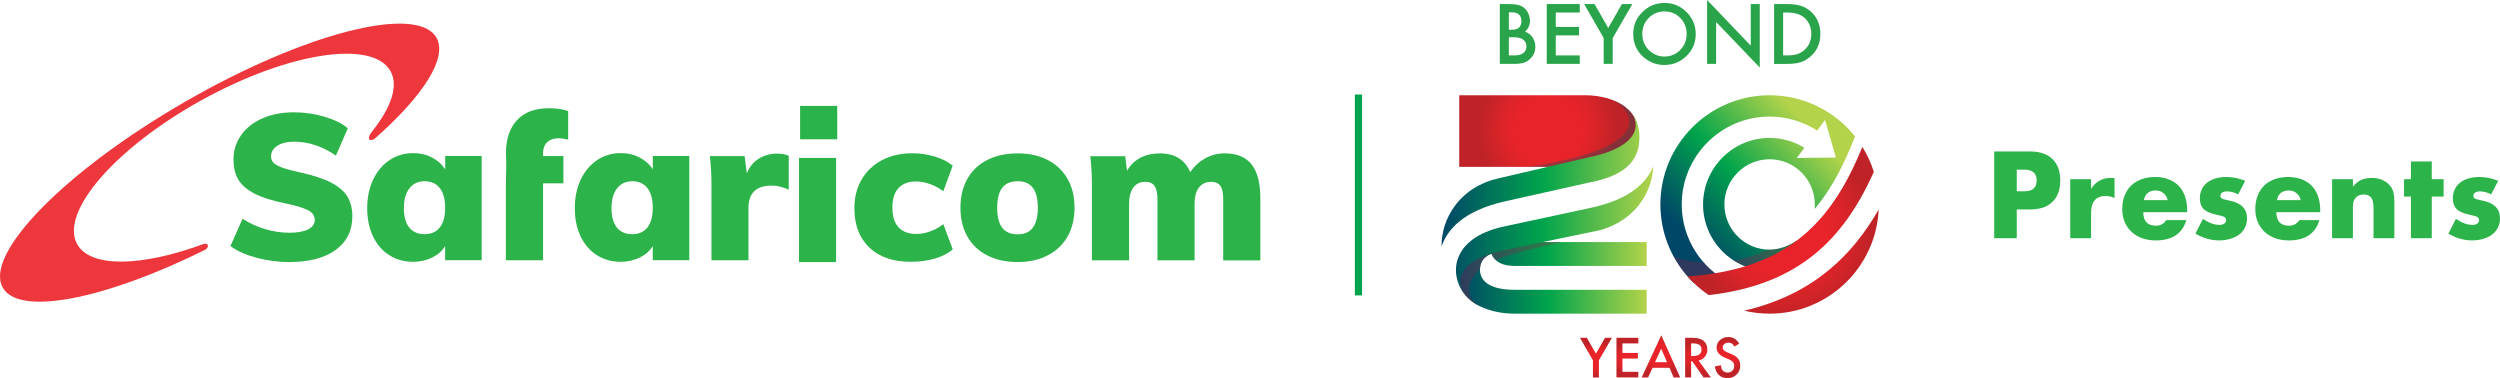 <?xml version="1.0" encoding="utf-8"?>
<!-- Generator: Adobe Illustrator 16.0.0, SVG Export Plug-In . SVG Version: 6.00 Build 0)  -->
<!DOCTYPE svg PUBLIC "-//W3C//DTD SVG 1.1//EN" "http://www.w3.org/Graphics/SVG/1.1/DTD/svg11.dtd">
<svg version="1.1" id="Layer_1" xmlns="http://www.w3.org/2000/svg" xmlns:xlink="http://www.w3.org/1999/xlink" x="0px" y="0px"
	 width="347.586px" height="52.576px" viewBox="0 0 347.586 52.576" enable-background="new 0 0 347.586 52.576"
	 xml:space="preserve">
<g>
	<path fill="#2CB34A" d="M280.4,26.594h1.039c1.152,0,1.729-0.501,1.729-1.504c0-1.002-0.576-1.504-1.729-1.504H280.4V26.594z
		 M280.4,33.122h-3.137V21.058h4.992c1.355,0,2.389,0.352,3.104,1.056c0.726,0.704,1.089,1.696,1.089,2.976
		c0,1.28-0.363,2.271-1.089,2.977c-0.715,0.703-1.748,1.056-3.104,1.056H280.4V33.122z M287.836,24.914h2.896v1.344
		c0.309-0.491,0.688-0.864,1.136-1.12c0.448-0.267,0.97-0.4,1.567-0.4c0.074,0,0.154,0,0.24,0c0.096,0,0.202,0.011,0.32,0.032v2.768
		c-0.385-0.192-0.8-0.288-1.248-0.288c-0.672,0-1.18,0.203-1.52,0.607c-0.332,0.395-0.496,0.977-0.496,1.744v3.521h-2.896V24.914z
		 M301.383,27.826c-0.096-0.406-0.294-0.73-0.592-0.976c-0.299-0.246-0.662-0.368-1.088-0.368c-0.448,0-0.816,0.117-1.104,0.352
		c-0.278,0.234-0.455,0.565-0.528,0.992H301.383z M297.991,29.506c0,1.248,0.586,1.872,1.76,1.872c0.629,0,1.104-0.256,1.424-0.769
		h2.8c-0.565,1.878-1.979,2.816-4.24,2.816c-0.693,0-1.327-0.102-1.903-0.304c-0.576-0.214-1.072-0.513-1.488-0.896
		c-0.405-0.385-0.72-0.844-0.944-1.377c-0.224-0.533-0.336-1.131-0.336-1.791c0-0.684,0.106-1.297,0.32-1.841
		c0.213-0.555,0.518-1.024,0.912-1.408c0.395-0.384,0.869-0.677,1.424-0.88c0.565-0.213,1.2-0.32,1.904-0.32
		c0.693,0,1.316,0.107,1.872,0.32c0.554,0.203,1.024,0.501,1.407,0.896c0.385,0.395,0.678,0.88,0.881,1.456
		c0.201,0.565,0.304,1.205,0.304,1.92v0.304H297.991z M311.182,27.025c-0.533-0.277-1.056-0.416-1.567-0.416
		c-0.267,0-0.485,0.053-0.656,0.16c-0.16,0.106-0.24,0.25-0.24,0.432c0,0.096,0.011,0.176,0.032,0.239
		c0.032,0.054,0.091,0.107,0.176,0.16c0.096,0.054,0.229,0.102,0.4,0.145c0.181,0.043,0.416,0.096,0.704,0.16
		c0.8,0.16,1.396,0.447,1.792,0.863c0.395,0.406,0.592,0.929,0.592,1.568c0,0.48-0.096,0.912-0.288,1.296s-0.459,0.71-0.8,0.976
		c-0.342,0.257-0.752,0.454-1.232,0.593c-0.479,0.149-1.008,0.224-1.584,0.224c-1.109,0-2.203-0.314-3.279-0.943l1.056-2.049
		c0.812,0.555,1.579,0.832,2.304,0.832c0.268,0,0.485-0.059,0.656-0.176s0.256-0.267,0.256-0.447c0-0.107-0.016-0.192-0.048-0.257
		c-0.021-0.074-0.075-0.139-0.16-0.192c-0.085-0.063-0.213-0.117-0.384-0.159c-0.16-0.054-0.373-0.106-0.641-0.16
		c-0.896-0.182-1.524-0.448-1.888-0.8c-0.352-0.363-0.528-0.859-0.528-1.488c0-0.459,0.086-0.869,0.256-1.232
		c0.172-0.374,0.416-0.688,0.736-0.944c0.32-0.256,0.704-0.454,1.152-0.592c0.459-0.139,0.965-0.208,1.52-0.208
		c0.907,0,1.787,0.176,2.641,0.528L311.182,27.025z M319.883,27.826c-0.096-0.406-0.294-0.73-0.592-0.976
		c-0.299-0.246-0.662-0.368-1.088-0.368c-0.448,0-0.816,0.117-1.104,0.352c-0.278,0.234-0.455,0.565-0.528,0.992H319.883z
		 M316.491,29.506c0,1.248,0.586,1.872,1.76,1.872c0.629,0,1.104-0.256,1.424-0.769h2.8c-0.565,1.878-1.979,2.816-4.24,2.816
		c-0.693,0-1.327-0.102-1.903-0.304c-0.576-0.214-1.072-0.513-1.488-0.896c-0.405-0.385-0.72-0.844-0.944-1.377
		c-0.224-0.533-0.336-1.131-0.336-1.791c0-0.684,0.106-1.297,0.32-1.841c0.213-0.555,0.518-1.024,0.912-1.408
		c0.395-0.384,0.869-0.677,1.424-0.88c0.565-0.213,1.2-0.32,1.904-0.32c0.693,0,1.316,0.107,1.872,0.32
		c0.554,0.203,1.024,0.501,1.407,0.896c0.385,0.395,0.678,0.88,0.881,1.456c0.201,0.565,0.304,1.205,0.304,1.92v0.304H316.491z
		 M324.242,24.914h2.896v1.04c0.395-0.48,0.795-0.8,1.199-0.96c0.405-0.171,0.88-0.256,1.424-0.256c0.576,0,1.067,0.096,1.473,0.288
		c0.416,0.181,0.768,0.443,1.056,0.784c0.235,0.277,0.396,0.586,0.479,0.928c0.086,0.341,0.129,0.731,0.129,1.168v5.216h-2.896
		v-4.144c0-0.406-0.032-0.731-0.096-0.977c-0.053-0.256-0.155-0.459-0.305-0.607c-0.127-0.129-0.271-0.219-0.432-0.272
		s-0.331-0.08-0.512-0.08c-0.491,0-0.869,0.149-1.137,0.448c-0.256,0.287-0.383,0.703-0.383,1.248v4.384h-2.896V24.914z
		 M338.1,27.33v5.792h-2.896V27.33h-0.96v-2.416h0.96V22.45h2.896v2.464h1.647v2.416H338.1z M346.354,27.025
		c-0.532-0.277-1.056-0.416-1.567-0.416c-0.267,0-0.485,0.053-0.656,0.16c-0.16,0.106-0.239,0.25-0.239,0.432
		c0,0.096,0.01,0.176,0.031,0.239c0.032,0.054,0.092,0.107,0.176,0.16c0.096,0.054,0.229,0.102,0.4,0.145
		c0.181,0.043,0.416,0.096,0.704,0.16c0.8,0.16,1.397,0.447,1.792,0.863c0.395,0.406,0.592,0.929,0.592,1.568
		c0,0.48-0.096,0.912-0.288,1.296s-0.459,0.71-0.8,0.976c-0.341,0.257-0.752,0.454-1.232,0.593
		c-0.479,0.149-1.008,0.224-1.584,0.224c-1.108,0-2.203-0.314-3.279-0.943l1.056-2.049c0.812,0.555,1.579,0.832,2.304,0.832
		c0.268,0,0.485-0.059,0.656-0.176s0.256-0.267,0.256-0.447c0-0.107-0.016-0.192-0.048-0.257c-0.021-0.074-0.075-0.139-0.16-0.192
		c-0.085-0.063-0.213-0.117-0.384-0.159c-0.16-0.054-0.373-0.106-0.641-0.16c-0.896-0.182-1.524-0.448-1.888-0.8
		c-0.352-0.363-0.528-0.859-0.528-1.488c0-0.459,0.086-0.869,0.257-1.232c0.171-0.374,0.416-0.688,0.735-0.944
		c0.32-0.256,0.705-0.454,1.152-0.592c0.459-0.139,0.965-0.208,1.52-0.208c0.908,0,1.787,0.176,2.641,0.528L346.354,27.025z"/>
	<path fill="#EE363D" d="M60.671,5.222c-2.692-4.65-18.368-0.642-35.012,8.968C9.015,23.794-2.295,35.352,0.396,40.01
		c2.317,4,14.221,1.588,28.089-5.258c0.622-0.338,0.579-1.072-0.233-0.811c-8.548,3.146-15.676,3.338-17.527,0
		c-2.452-4.432,5.32-13.407,17.351-20.04C40.106,7.262,51.848,5.469,54.299,9.9c1.124,2.032,0.099,5.01-2.494,8.284
		c-0.014,0.014-0.014,0.028-0.035,0.049c-0.961,1.192-0.262,1.545,0.424,0.967C58.834,13.323,62.289,8.023,60.671,5.222z"/>
	<path fill="#2CB34A" d="M35.662,35.838c-1.483-0.396-2.691-0.938-3.624-1.623l1.681-3.797c0.989,0.629,2.042,1.108,3.151,1.439
		c1.116,0.332,2.232,0.502,3.356,0.502c1.145,0,2.013-0.162,2.628-0.473c0.607-0.318,0.911-0.756,0.911-1.327
		c0-0.515-0.275-0.938-0.827-1.271c-0.551-0.324-1.589-0.656-3.115-0.98c-1.921-0.381-3.412-0.854-4.479-1.411
		c-1.066-0.558-1.809-1.221-2.239-1.983c-0.431-0.762-0.643-1.679-0.643-2.766c0-1.234,0.353-2.35,1.06-3.352
		s1.688-1.778,2.967-2.343c1.271-0.557,2.727-0.839,4.366-0.839c1.47,0,2.89,0.205,4.267,0.614c1.378,0.409,2.458,0.945,3.236,1.609
		l-1.653,3.796c-0.89-0.628-1.837-1.107-2.826-1.439C42.889,19.862,41.9,19.7,40.911,19.7c-0.968,0-1.752,0.184-2.338,0.557
		c-0.593,0.374-0.883,0.875-0.883,1.496c0,0.346,0.106,0.628,0.311,0.854c0.212,0.226,0.601,0.452,1.166,0.67
		c0.572,0.219,1.427,0.452,2.572,0.699c1.844,0.402,3.299,0.882,4.352,1.439c1.053,0.564,1.802,1.221,2.24,1.969
		c0.438,0.748,0.657,1.65,0.657,2.695c0,1.976-0.77,3.535-2.31,4.664s-3.709,1.693-6.506,1.693
		C38.65,36.431,37.146,36.232,35.662,35.838z"/>
	<path fill="#2CB34A" d="M61.149,31.618c0.495-0.628,0.742-1.531,0.742-2.71c0-1.199-0.247-2.116-0.742-2.751
		s-1.201-0.959-2.112-0.959c-0.897,0-1.597,0.332-2.112,0.988s-0.77,1.581-0.77,2.78c0,1.158,0.24,2.047,0.742,2.668
		c0.495,0.613,1.208,0.924,2.141,0.924C59.948,32.557,60.654,32.246,61.149,31.618z M66.97,21.697v14.479h-5.08v-1.969
		c-0.41,0.685-1.024,1.221-1.822,1.608c-0.798,0.389-1.675,0.586-2.621,0.586c-1.236,0-2.338-0.303-3.313-0.917
		c-0.968-0.606-1.724-1.476-2.268-2.611c-0.537-1.129-0.812-2.435-0.812-3.916c0-1.503,0.275-2.83,0.833-3.994
		c0.551-1.157,1.307-2.061,2.282-2.709c0.975-0.642,2.063-0.967,3.285-0.967c0.947,0,1.823,0.197,2.607,0.614
		c0.792,0.409,1.399,0.953,1.837,1.637V21.69h5.072V21.697z"/>
	<path fill="#2CB34A" d="M70.348,21.697v-0.396c0-1.961,0.516-3.486,1.526-4.594c1.017-1.101,2.5-1.658,4.436-1.658
		c1.109,0,2,0.134,2.685,0.402v3.966c-0.551-0.134-1.01-0.198-1.37-0.198c-0.608,0-1.116,0.176-1.519,0.529
		c-0.396,0.353-0.601,0.889-0.601,1.609v0.346h2.826v3.789h-2.826v10.69h-5.171v-10.69C70.349,25.493,70.426,21.697,70.348,21.697z"
		/>
	<path fill="#2CB34A" d="M90.016,31.618c0.494-0.628,0.742-1.531,0.742-2.71c0-1.199-0.248-2.116-0.742-2.751
		c-0.495-0.635-1.194-0.959-2.112-0.959c-0.89,0-1.597,0.332-2.112,0.988c-0.516,0.656-0.77,1.581-0.77,2.78
		c0,1.158,0.247,2.047,0.742,2.668c0.495,0.613,1.208,0.924,2.141,0.924C88.822,32.557,89.521,32.246,90.016,31.618z M95.837,21.697
		v14.479h-5.08v-1.969c-0.417,0.685-1.024,1.221-1.83,1.608c-0.798,0.389-1.674,0.586-2.621,0.586c-1.236,0-2.338-0.303-3.306-0.917
		c-0.968-0.606-1.724-1.476-2.268-2.611c-0.544-1.129-0.812-2.435-0.812-3.916c0-1.503,0.275-2.83,0.826-3.994
		c0.551-1.157,1.314-2.061,2.282-2.709c0.975-0.642,2.062-0.967,3.278-0.967c0.954,0,1.823,0.197,2.614,0.614
		c0.792,0.409,1.406,0.953,1.844,1.637V21.69h5.072V21.697z"/>
	<path fill="#2CB34A" d="M109.663,21.669v4.707c-0.812-0.381-1.596-0.572-2.359-0.572c-2.162,0-3.243,1.038-3.243,3.112v7.268
		h-5.143V25.86c0-1.552-0.078-2.942-0.226-4.156h4.832l0.311,2.42c0.339-0.896,0.89-1.581,1.646-2.053
		c0.756-0.473,1.611-0.713,2.557-0.713C108.745,21.358,109.282,21.464,109.663,21.669z"/>
	<path fill="#2CB34A" d="M116.249,21.958h-5.164v14.479h5.164V21.958z"/>
	<path fill="#2CB34A" d="M120.866,34.412c-1.385-1.326-2.077-3.146-2.077-5.439c0-1.524,0.332-2.865,1.01-4.016
		c0.678-1.157,1.625-2.06,2.84-2.695c1.215-0.635,2.628-0.953,4.225-0.953c1.059,0,2.112,0.155,3.143,0.466
		c1.025,0.317,1.844,0.741,2.452,1.27l-1.314,3.557c-0.509-0.417-1.116-0.748-1.795-0.995c-0.685-0.247-1.342-0.374-1.971-0.374
		c-1.066,0-1.886,0.303-2.451,0.91c-0.572,0.607-0.855,1.51-0.855,2.709c0,1.215,0.283,2.132,0.855,2.752
		c0.572,0.614,1.399,0.925,2.487,0.925c0.628,0,1.278-0.12,1.957-0.374c0.671-0.247,1.271-0.578,1.78-0.994l1.314,3.506
		c-0.629,0.559-1.462,0.981-2.494,1.285c-1.038,0.303-2.148,0.451-3.327,0.451C124.172,36.402,122.258,35.739,120.866,34.412z"/>
	<path fill="#2CB34A" d="M144.295,28.875c0-1.257-0.24-2.181-0.707-2.781c-0.459-0.6-1.165-0.896-2.091-0.896
		c-0.954,0-1.667,0.296-2.14,0.896c-0.474,0.6-0.714,1.524-0.714,2.781c0,1.27,0.24,2.208,0.714,2.808
		c0.473,0.6,1.186,0.896,2.14,0.896C143.362,32.586,144.295,31.344,144.295,28.875z M137.273,35.514
		c-1.201-0.606-2.127-1.481-2.77-2.625c-0.65-1.143-0.968-2.477-0.968-4.014c0-1.546,0.325-2.879,0.968-4.022
		c0.643-1.136,1.569-2.011,2.77-2.618c1.194-0.607,2.606-0.91,4.224-0.91c1.597,0,2.989,0.311,4.175,0.924
		c1.194,0.614,2.106,1.489,2.756,2.625c0.65,1.129,0.967,2.462,0.967,4.001c0,1.537-0.325,2.871-0.967,4.008
		c-0.643,1.129-1.562,2.004-2.756,2.617c-1.186,0.621-2.578,0.932-4.175,0.932C139.879,36.432,138.467,36.128,137.273,35.514z"/>
	<path fill="#2CB34A" d="M174.016,22.863c0.812,1.023,1.215,2.597,1.215,4.7v8.637h-5.164v-8.496c0-0.854-0.128-1.475-0.389-1.849
		c-0.261-0.381-0.692-0.572-1.3-0.572c-0.727,0-1.286,0.268-1.688,0.797c-0.403,0.537-0.601,1.277-0.601,2.251v7.868h-5.164v-8.496
		c0-0.854-0.134-1.475-0.403-1.849c-0.268-0.381-0.692-0.572-1.285-0.572c-0.721,0-1.279,0.268-1.668,0.797
		c-0.388,0.537-0.586,1.277-0.586,2.251v7.868h-5.171V25.883c0-1.553-0.071-2.942-0.226-4.163h4.853l0.254,2.025
		c0.438-0.783,1.053-1.383,1.844-1.799c0.791-0.417,1.696-0.621,2.727-0.621c2.077,0,3.483,0.875,4.225,2.618
		c0.516-0.798,1.201-1.433,2.041-1.913c0.848-0.473,1.767-0.712,2.756-0.712C171.96,21.324,173.203,21.833,174.016,22.863z"/>
	<path fill="#2AB24B" d="M116.405,14.726h-5.164v4.643h5.164V14.726z"/>
	<path fill="#29A44A" d="M208.525,8.884V0.566h1.25c0.557,0,1,0.043,1.33,0.129c0.334,0.086,0.615,0.232,0.846,0.437
		c0.234,0.212,0.418,0.476,0.556,0.792c0.14,0.32,0.21,0.643,0.21,0.971c0,0.595-0.228,1.101-0.685,1.513
		c0.442,0.151,0.79,0.415,1.046,0.792c0.259,0.374,0.388,0.809,0.388,1.303c0,0.649-0.229,1.199-0.69,1.648
		c-0.275,0.276-0.586,0.469-0.932,0.577c-0.378,0.104-0.849,0.156-1.417,0.156h-1.901V8.884z M209.782,4.137h0.393
		c0.468,0,0.81-0.104,1.026-0.31c0.217-0.206,0.326-0.511,0.326-0.914c0-0.391-0.112-0.688-0.334-0.892
		c-0.223-0.202-0.547-0.305-0.969-0.305h-0.442V4.137z M209.782,7.703h0.776c0.566,0,0.983-0.112,1.248-0.334
		c0.281-0.241,0.422-0.546,0.422-0.917c0-0.36-0.136-0.66-0.405-0.906c-0.263-0.241-0.73-0.361-1.405-0.361h-0.636V7.703z"/>
	<path fill="#29A44A" d="M219.641,1.745h-3.334v1.999h3.237v1.179h-3.237v2.78h3.334v1.18h-4.59V0.566h4.59V1.745z"/>
	<path fill="#29A44A" d="M222.969,5.29l-2.716-4.724h1.444l1.9,3.324l1.909-3.324h1.443l-2.726,4.725v3.593h-1.256V5.29z"/>
	<path fill="#29A44A" d="M227.073,4.687c0-1.171,0.428-2.176,1.286-3.017c0.854-0.841,1.882-1.26,3.08-1.26
		c1.186,0,2.203,0.424,3.05,1.271c0.852,0.848,1.276,1.865,1.276,3.055c0,1.195-0.428,2.21-1.283,3.044
		c-0.857,0.837-1.894,1.254-3.106,1.254c-1.074,0-2.038-0.372-2.894-1.114C227.543,7.097,227.073,6.019,227.073,4.687z
		 M228.338,4.703c0,0.919,0.309,1.675,0.928,2.269c0.614,0.593,1.323,0.889,2.127,0.889c0.873,0,1.609-0.302,2.209-0.906
		c0.601-0.61,0.9-1.354,0.9-2.23c0-0.887-0.296-1.631-0.889-2.23c-0.59-0.604-1.318-0.906-2.188-0.906
		c-0.865,0-1.597,0.302-2.193,0.906C228.637,3.09,228.338,3.826,228.338,4.703z"/>
	<path fill="#29A44A" d="M237.348,8.884V0l6.065,6.346v-5.78h1.254v8.825l-6.065-6.332v5.824L237.348,8.884L237.348,8.884z"/>
	<path fill="#29A44A" d="M246.661,8.884V0.566h1.745c0.837,0,1.496,0.083,1.982,0.248c0.521,0.162,0.993,0.437,1.416,0.825
		c0.858,0.783,1.287,1.812,1.287,3.086c0,1.279-0.447,2.312-1.341,3.104c-0.449,0.395-0.919,0.67-1.411,0.825
		c-0.459,0.155-1.111,0.232-1.955,0.232h-1.724V8.884z M247.917,7.703h0.565c0.563,0,1.033-0.059,1.406-0.178
		c0.373-0.125,0.711-0.325,1.012-0.598c0.617-0.563,0.928-1.298,0.928-2.204c0-0.913-0.307-1.652-0.917-2.22
		c-0.55-0.507-1.359-0.76-2.429-0.76h-0.566L247.917,7.703L247.917,7.703z"/>
	
		<linearGradient id="SVGID_1_" gradientUnits="userSpaceOnUse" x1="33.1" y1="138.378" x2="16.489" y2="122.508" gradientTransform="matrix(1 0 0 -1 219 156.5)">
		<stop  offset="0" style="stop-color:#B3D34A"/>
		<stop  offset="0.524" style="stop-color:#00A44C"/>
		<stop  offset="1" style="stop-color:#004667"/>
	</linearGradient>
	<path fill="url(#SVGID_1_)" d="M246.036,13.245c4.8,0,9.092,2.238,11.88,5.726c-0.947,2.427-1.922,4.492-2.951,6.261
		c-0.833,1.432-1.721,2.701-2.675,3.83c0.021-0.209,0.032-0.42,0.032-0.635c0-3.466-2.819-6.286-6.286-6.286
		c-3.464,0-6.285,2.82-6.285,6.286c0,3.467,2.819,6.285,6.285,6.285c1.34,0,2.767-0.557,3.789-1.273l-0.185,3.51
		c-1.108,0.471-2.326,0.73-3.604,0.73c-5.101,0-9.251-4.149-9.251-9.252c0-5.101,4.148-9.251,9.251-9.251
		c1.772,0,3.429,0.501,4.837,1.368l-1.053,1.415l5.437-0.055l-1.513-5.222l-1.096,1.473c-1.908-1.23-4.18-1.946-6.612-1.946
		c-6.737,0-12.218,5.481-12.218,12.218c0,4.731,2.711,8.845,6.658,10.873h-5.022c-0.287-0.279-0.563-0.569-0.827-0.87
		c-2.35-2.674-3.775-6.176-3.775-10.003C230.852,20.056,237.665,13.245,246.036,13.245z"/>
	<path opacity="0.3" fill="#9F1C47" enable-background="new    " d="M232.716,35.705c0.538,0.979,1.181,1.894,1.912,2.727
		c0.265,0.301,0.541,0.59,0.828,0.871h5.021c-1.365-0.703-2.584-1.655-3.594-2.795C235.557,36.425,234.158,36.178,232.716,35.705z
		 M245.79,34.707c-1.209,0.571-2.817,1.18-4.706,1.531c1.432,0.912,3.132,1.439,4.953,1.439c1.277,0,2.494-0.26,3.604-0.73
		l0.185-3.509c-1.022,0.717-2.447,1.273-3.788,1.273C245.954,34.713,245.872,34.711,245.79,34.707z"/>
	
		<radialGradient id="SVGID_2_" cx="-465.824" cy="448.691" r="1" gradientTransform="matrix(-12.47 0 0 12.47 -5561.001 -5563.26)" gradientUnits="userSpaceOnUse">
		<stop  offset="0.479" style="stop-color:#E8242A"/>
		<stop  offset="0.669" style="stop-color:#DD2429"/>
		<stop  offset="1" style="stop-color:#C02327"/>
	</radialGradient>
	<path fill="url(#SVGID_2_)" d="M254.395,37.447c-3.297,2.756-7.229,4.66-11.896,5.747c1.136,0.272,2.319,0.417,3.537,0.417
		c8.139,0,14.802-6.438,15.167-14.488C259.252,32.533,257.016,35.256,254.395,37.447z M234.627,38.432
		c0.867,0.988,1.854,1.861,2.946,2.598c6.147-0.695,11.052-2.625,14.919-5.856c3.224-2.695,5.826-6.337,8.035-11.281
		c-0.385-1.23-0.926-2.395-1.594-3.469c-0.863,2.111-1.75,3.949-2.687,5.557c-1.661,2.853-3.531,5.112-5.72,6.907
		c-0.26,0.214-0.527,0.423-0.799,0.626C245.871,36.381,240.993,37.978,234.627,38.432z"/>
	
		<linearGradient id="SVGID_3_" gradientUnits="userSpaceOnUse" x1="9.947" y1="117.868" x2="-16.252" y2="117.868" gradientTransform="matrix(1 0 0 -1 219 156.5)">
		<stop  offset="0" style="stop-color:#B3D34A"/>
		<stop  offset="0.524" style="stop-color:#00A44C"/>
		<stop  offset="1" style="stop-color:#004667"/>
	</linearGradient>
	<path fill="url(#SVGID_3_)" d="M205.904,33.652h23.041v3.32h-18.37c-1.745,0-2.771-0.607-3.228-1.686
		c-1.298,0.502-1.564,1.482-1.578,2.211c-0.01,0.564,0.125,2.795,4.806,2.795h18.372v3.32h-18.372c-1.806,0-3.476-0.373-4.937-1.09
		c-0.002-0.001-0.003-0.001-0.006-0.002c-0.705-0.328-1.333-0.813-1.841-1.402C201.963,38.995,202.463,35.807,205.904,33.652z"/>
	<path opacity="0.3" fill="#9F1C47" enable-background="new    " d="M205.633,42.521c-0.705-0.328-1.333-0.812-1.841-1.402
		c-1.831-2.122-1.331-5.311,2.112-7.466h11.261c-4.765,1.085-7.407,1.734-9.208,2.513c-0.264-0.242-0.466-0.535-0.611-0.878
		c-1.289,0.497-1.561,1.466-1.576,2.194c-1.927,1.639-2.092,3.744-0.238,4.949c0.076,0.049,0.146,0.098,0.216,0.145
		c-0.036-0.018-0.073-0.033-0.108-0.051C205.637,42.522,205.635,42.521,205.633,42.521z"/>
	
		<radialGradient id="SVGID_4_" cx="-471.607" cy="455.539" r="1" gradientTransform="matrix(-9.478 0 0 9.478 -4254.684 -4299.482)" gradientUnits="userSpaceOnUse">
		<stop  offset="0.479" style="stop-color:#E8242A"/>
		<stop  offset="0.669" style="stop-color:#DD2429"/>
		<stop  offset="1" style="stop-color:#C02327"/>
	</radialGradient>
	<path fill="url(#SVGID_4_)" d="M202.883,13.245v9.958h12.508h6.482c4.213,0,5.9-1.566,5.9-4.112c0-1.251-0.158-2.241-0.68-3.024
		c-1.556-2.337-4.871-2.822-6.59-2.822H202.883z"/>
	<path opacity="0.31" fill="#034E63" enable-background="new    " d="M224.161,13.886c1.132,0.424,2.218,1.106,2.932,2.181
		c0.522,0.783,0.679,1.773,0.679,3.024c0,2.546-1.688,4.112-5.899,4.112h-6.481h-2.861
		C232.816,20.064,225.454,14.378,224.161,13.886z"/>
	
		<linearGradient id="SVGID_5_" gradientUnits="userSpaceOnUse" x1="10.861" y1="127.909" x2="-18.58" y2="127.909" gradientTransform="matrix(1 0 0 -1 219 156.5)">
		<stop  offset="0" style="stop-color:#B3D34A"/>
		<stop  offset="0.524" style="stop-color:#00A44C"/>
		<stop  offset="1" style="stop-color:#004667"/>
	</linearGradient>
	<path fill="url(#SVGID_5_)" d="M203.794,41.118c-0.938-1.106-0.881-2.11-0.483-3.089c0.529-1.301,2.273-2.463,5.377-3.145
		c3.455-0.758,13.705-2.857,13.836-2.895c2.5-0.711,4.519-2.155,5.832-4.176c0.916-1.406,1.429-3.026,1.506-4.688
		c-0.907,2.225-3.141,4.484-8.311,5.688l-12.562,2.705C201.645,33.133,201.37,38.307,203.794,41.118z M200.421,34.264
		c0.834-2.395,3.071-4.93,8.64-6.228l11.801-2.638c5.816-1.066,7.078-3.656,7.078-6.309c0-1.25-0.323-2.241-0.846-3.024
		c1.527,3.325-2.794,4.933-4.806,5.479c-0.168,0.059-13.91,3.242-13.948,3.25c-2.559,0.57-4.675,1.919-6.117,3.901
		C201.035,30.33,200.41,32.277,200.421,34.264z"/>
	
		<radialGradient id="SVGID_6_" cx="-356.153" cy="318.863" r="1" gradientTransform="matrix(2.501 0 0 -2.501 1112.785 847.336)" gradientUnits="userSpaceOnUse">
		<stop  offset="0.479" style="stop-color:#E8242A"/>
		<stop  offset="0.669" style="stop-color:#DD2429"/>
		<stop  offset="1" style="stop-color:#C02327"/>
	</radialGradient>
	<path fill="url(#SVGID_6_)" d="M221.471,50.095l-1.8-3.13h0.957l1.261,2.201l1.264-2.201h0.957l-1.807,3.13v2.382h-0.83v-2.382
		H221.471z"/>
	
		<radialGradient id="SVGID_7_" cx="-344.824" cy="305.451" r="1" gradientTransform="matrix(2.225 0 0 -2.225 993.653 729.486)" gradientUnits="userSpaceOnUse">
		<stop  offset="0.479" style="stop-color:#E8242A"/>
		<stop  offset="0.669" style="stop-color:#DD2429"/>
		<stop  offset="1" style="stop-color:#C02327"/>
	</radialGradient>
	<path fill="url(#SVGID_7_)" d="M227.785,47.746h-2.21v1.324h2.146v0.781h-2.146v1.843h2.21v0.781h-3.041v-5.511h3.041V47.746z"/>
	
		<radialGradient id="SVGID_8_" cx="-366.084" cy="330.617" r="1" gradientTransform="matrix(2.807 0 0 -2.807 1258.357 977.444)" gradientUnits="userSpaceOnUse">
		<stop  offset="0.479" style="stop-color:#E8242A"/>
		<stop  offset="0.669" style="stop-color:#DD2429"/>
		<stop  offset="1" style="stop-color:#C02327"/>
	</radialGradient>
	<path fill="url(#SVGID_8_)" d="M232.117,51.138h-2.36l-0.614,1.339h-0.896l2.727-5.857l2.631,5.857h-0.91L232.117,51.138z
		 M231.777,50.355l-0.818-1.874l-0.857,1.874H231.777z"/>
	
		<radialGradient id="SVGID_9_" cx="-349.1" cy="310.513" r="1" gradientTransform="matrix(2.322 0 0 -2.322 1046.736 770.774)" gradientUnits="userSpaceOnUse">
		<stop  offset="0.479" style="stop-color:#E8242A"/>
		<stop  offset="0.669" style="stop-color:#DD2429"/>
		<stop  offset="1" style="stop-color:#C02327"/>
	</radialGradient>
	<path fill="url(#SVGID_9_)" d="M236.159,50.127l1.706,2.349h-1.018l-1.574-2.256h-0.149v2.256h-0.832v-5.511h0.976
		c0.728,0,1.252,0.138,1.578,0.411c0.356,0.305,0.534,0.708,0.534,1.206c0,0.39-0.112,0.725-0.336,1.007
		C236.82,49.868,236.525,50.049,236.159,50.127z M235.123,49.494h0.264c0.787,0,1.182-0.3,1.182-0.902
		c0-0.563-0.383-0.846-1.149-0.846h-0.296V49.494z"/>
	
		<radialGradient id="SVGID_10_" cx="-351.352" cy="313.18" r="1" gradientTransform="matrix(2.377 0 0 -2.377 1075.199 794.012)" gradientUnits="userSpaceOnUse">
		<stop  offset="0.479" style="stop-color:#E8242A"/>
		<stop  offset="0.669" style="stop-color:#DD2429"/>
		<stop  offset="1" style="stop-color:#C02327"/>
	</radialGradient>
	<path fill="url(#SVGID_10_)" d="M241.807,47.785l-0.673,0.4c-0.127-0.219-0.247-0.361-0.36-0.43
		c-0.119-0.074-0.272-0.113-0.461-0.113c-0.23,0-0.422,0.064-0.573,0.196c-0.153,0.128-0.229,0.29-0.229,0.485
		c0,0.268,0.199,0.484,0.601,0.649l0.55,0.226c0.446,0.18,0.774,0.4,0.981,0.662c0.207,0.26,0.311,0.58,0.311,0.959
		c0,0.506-0.169,0.926-0.508,1.256c-0.34,0.332-0.762,0.5-1.266,0.5c-0.479,0-0.873-0.142-1.185-0.425
		c-0.308-0.283-0.499-0.683-0.574-1.195l0.843-0.187c0.037,0.324,0.104,0.547,0.198,0.672c0.172,0.238,0.422,0.357,0.75,0.357
		c0.259,0,0.474-0.087,0.646-0.261c0.17-0.174,0.256-0.394,0.256-0.66c0-0.106-0.014-0.205-0.045-0.294
		c-0.029-0.089-0.075-0.172-0.139-0.246c-0.062-0.076-0.144-0.146-0.244-0.211c-0.1-0.064-0.22-0.128-0.356-0.188l-0.532-0.221
		c-0.755-0.319-1.132-0.785-1.132-1.398c0-0.414,0.159-0.761,0.474-1.039c0.317-0.281,0.711-0.422,1.182-0.422
		C240.954,46.857,241.45,47.166,241.807,47.785z"/>
	<rect x="188.372" y="13.142" fill="#00A44C" width="1" height="27.927"/>
</g>
</svg>
